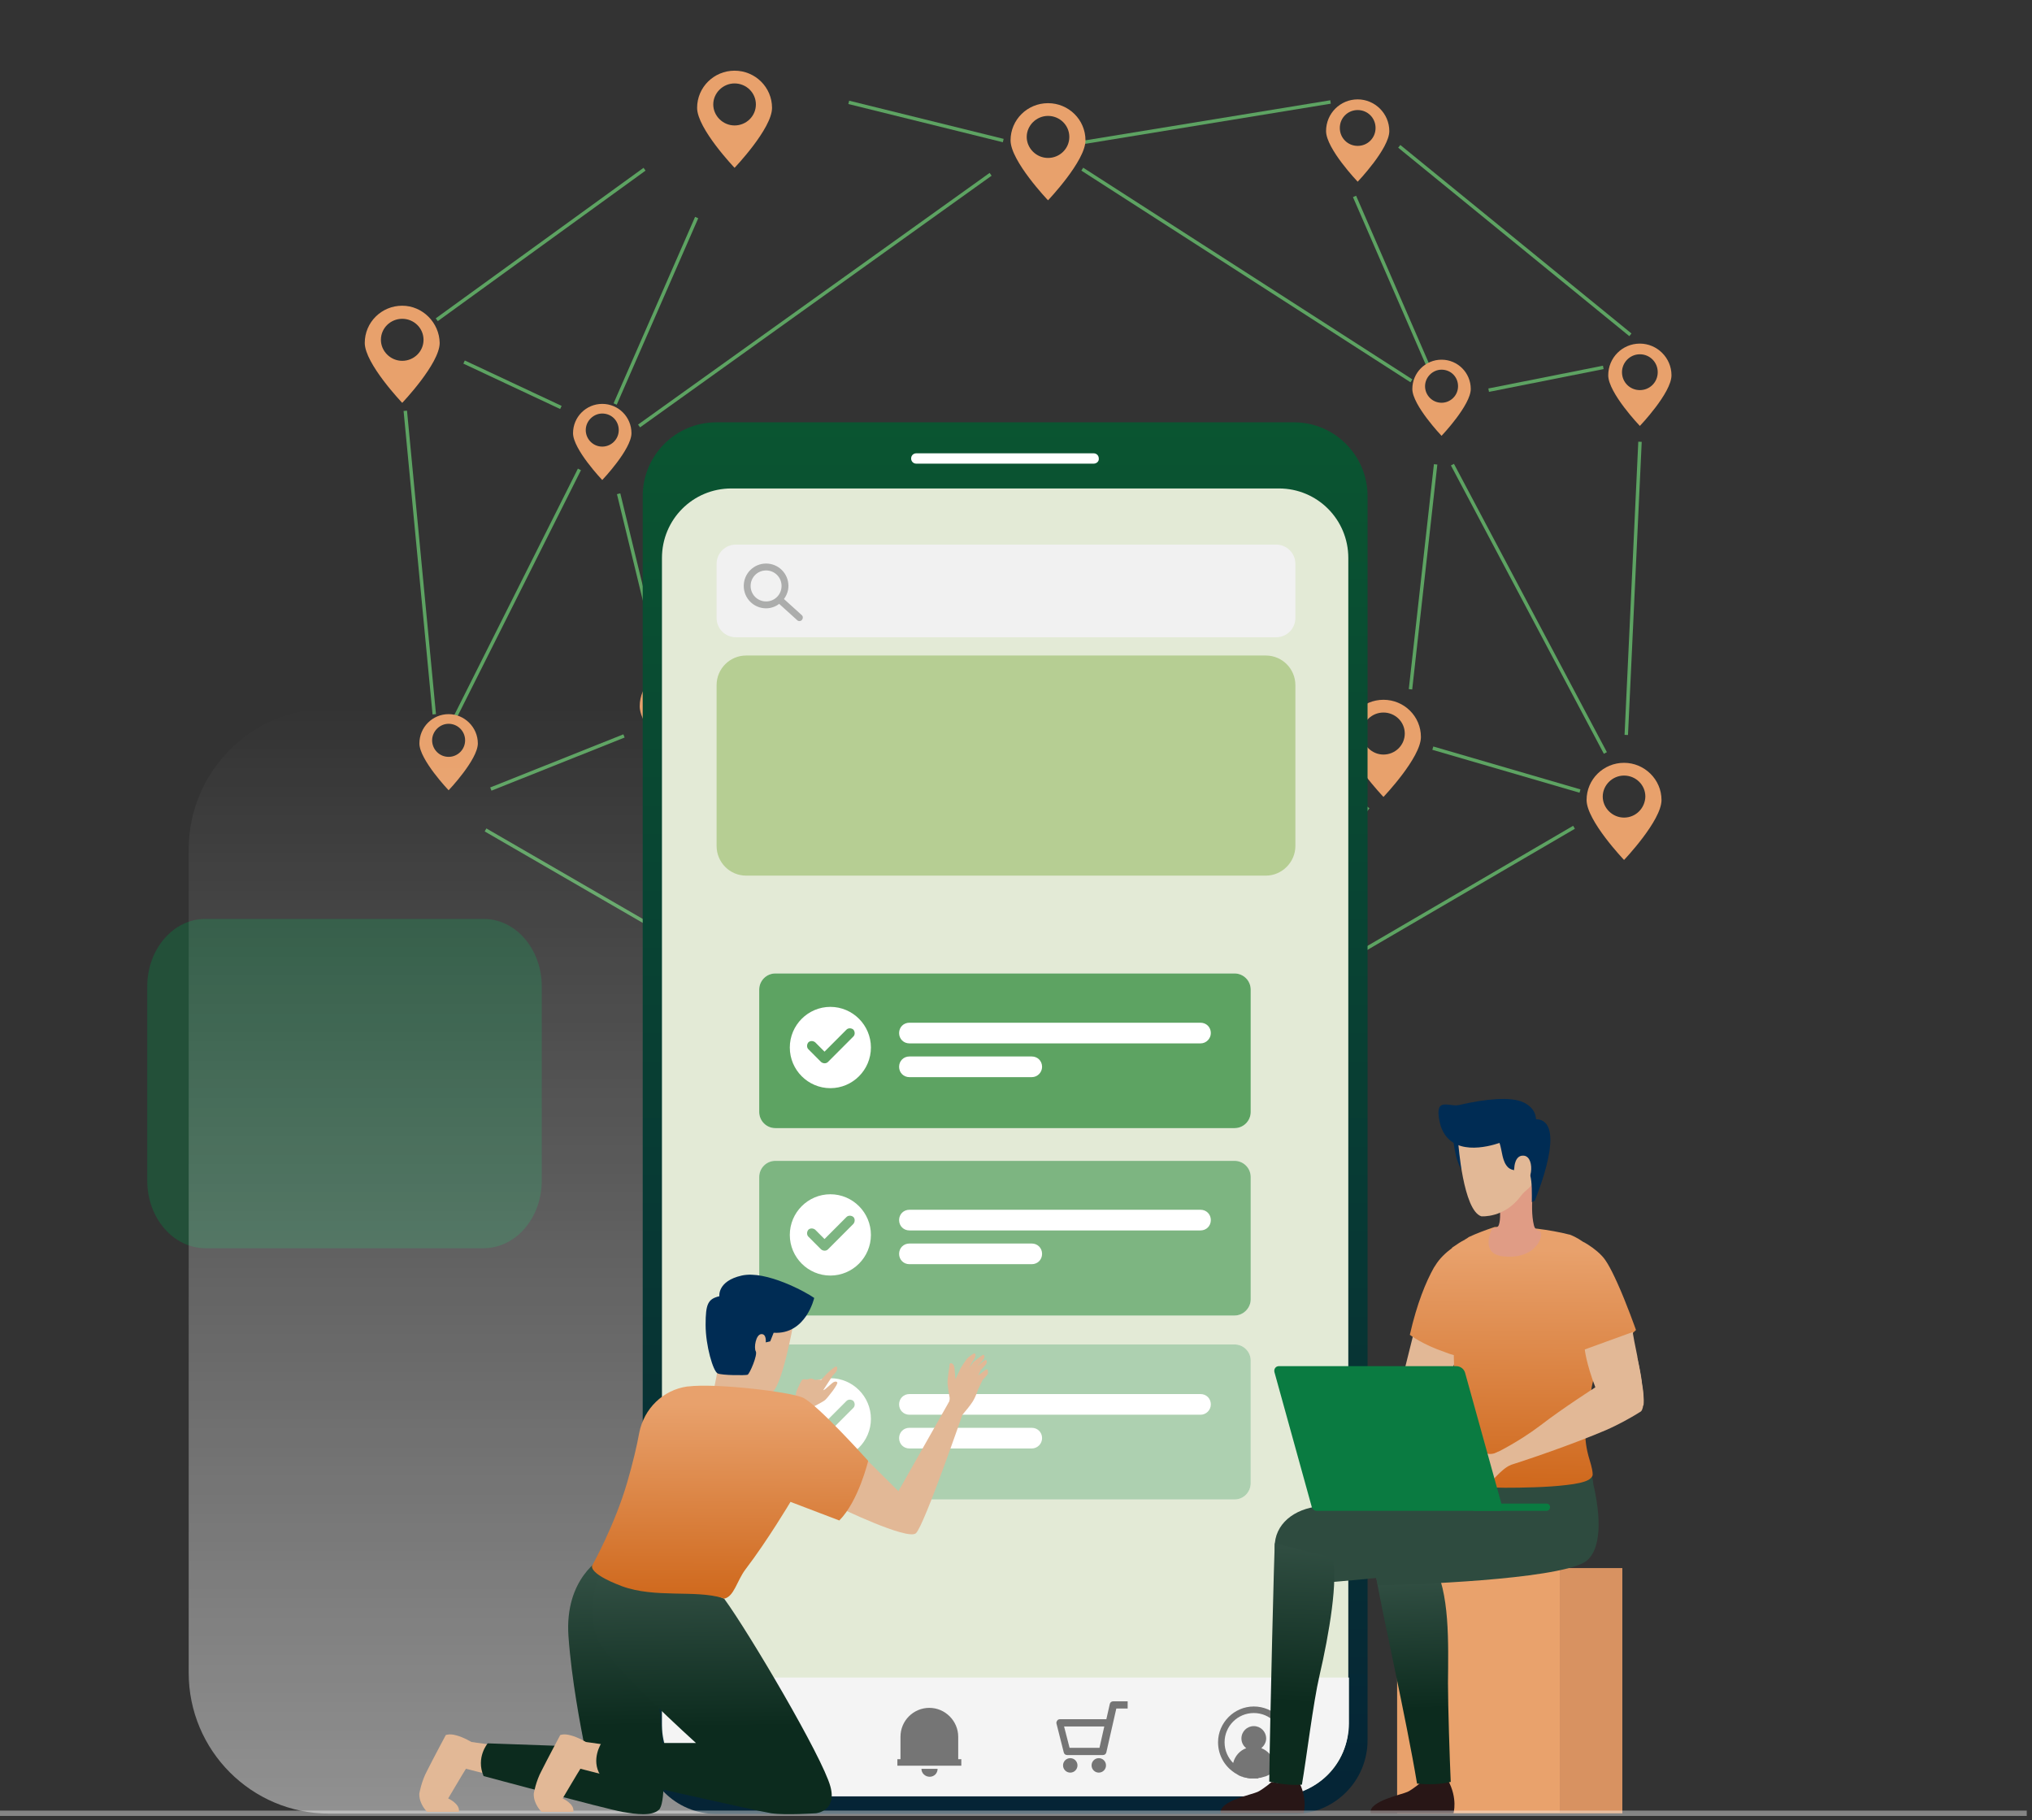 <svg width="345" height="309" viewBox="0 0 345 309" fill="none" xmlns="http://www.w3.org/2000/svg">
<rect x="0" y="0" width="345" height="309" fill="#333333" stroke="none"/>
<path d="M237.755 24.617L237.387 25.071L276.631 57.069L276.999 56.616L237.755 24.617Z" fill="#5DA362"/>
<path d="M278.154 74.986L275.823 124.757L276.407 124.784L278.737 75.014L278.154 74.986Z" fill="#5DA362"/>
<path d="M246.857 78.745L246.342 79.019L272.309 127.972L272.824 127.697L246.857 78.745Z" fill="#5DA362"/>
<path d="M272.155 62.087L252.694 65.952L252.807 66.526L272.269 62.66L272.155 62.087Z" fill="#5DA362"/>
<path d="M230.245 33.229L229.71 33.463L242.452 62.793L242.987 62.56L230.245 33.229Z" fill="#5DA362"/>
<path d="M225.857 17.023L184.162 23.844L184.256 24.421L225.951 17.601L225.857 17.023Z" fill="#5DA362"/>
<path d="M183.909 28.471L183.594 28.963L239.481 64.9L239.796 64.408L183.909 28.471Z" fill="#5DA362"/>
<path d="M243.455 78.803L239.188 116.987L239.769 117.052L244.036 78.868L243.455 78.803Z" fill="#5DA362"/>
<path d="M267.095 140.194L213.798 171.311L214.092 171.816L267.389 140.699L267.095 140.194Z" fill="#5DA362"/>
<path d="M243.35 126.731L243.187 127.293L268.177 134.58L268.34 134.019L243.35 126.731Z" fill="#5DA362"/>
<path d="M232.046 136.872L213.107 162.333L213.575 162.683L232.513 137.222L232.046 136.872Z" fill="#5DA362"/>
<path d="M119.243 133.079L118.783 133.438L139.65 160.219L140.11 159.859L119.243 133.079Z" fill="#5DA362"/>
<path d="M105.837 124.668L83.228 133.688L83.444 134.232L106.052 125.211L105.837 124.668Z" fill="#5DA362"/>
<path d="M105.317 83.754L104.75 83.893L111.662 112.3L112.229 112.161L105.317 83.754Z" fill="#5DA362"/>
<path d="M98.117 79.561L76.492 122.664L77.013 122.927L98.638 79.823L98.117 79.561Z" fill="#5DA362"/>
<path d="M69.103 69.715L68.521 69.77L73.44 121.293L74.022 121.237L69.103 69.715Z" fill="#5DA362"/>
<path d="M82.582 140.645L82.291 141.151L134.24 171.21L134.531 170.704L82.582 140.645Z" fill="#5DA362"/>
<path d="M118.016 36.818L104.176 68.473L104.711 68.708L118.55 37.053L118.016 36.818Z" fill="#5DA362"/>
<path d="M144.174 17.094L144.034 17.661L170.265 24.146L170.405 23.578L144.174 17.094Z" fill="#5DA362"/>
<path d="M109.262 28.491L73.984 54.047L74.326 54.521L109.604 28.965L109.262 28.491Z" fill="#5DA362"/>
<path d="M78.917 61.199L78.67 61.729L95.106 69.439L95.354 68.909L78.917 61.199Z" fill="#5DA362"/>
<path d="M168.018 29.356L108.332 72.079L108.672 72.555L168.357 29.831L168.018 29.356Z" fill="#5DA362"/>
<path d="M197.543 170.557H148.585V171.142H197.543V170.557Z" fill="#5DA362"/>
<path d="M234.889 118.802C231.388 118.802 228.529 121.61 228.529 125.118C228.529 128.627 234.889 135.294 234.889 135.294C234.889 135.294 241.25 128.627 241.25 125.118C241.25 121.61 238.391 118.802 234.889 118.802ZM234.889 128.101C232.905 128.101 231.272 126.463 231.272 124.534C231.272 122.545 232.905 120.966 234.889 120.966C236.873 120.966 238.507 122.545 238.507 124.534C238.507 126.522 236.873 128.101 234.889 128.101Z" fill="#E8A16C"/>
<path d="M114.973 113.597C111.472 113.597 108.613 116.404 108.613 119.913C108.613 123.422 114.973 130.089 114.973 130.089C114.973 130.089 121.334 123.422 121.334 119.913C121.334 116.404 118.474 113.597 114.973 113.597ZM114.973 122.896C112.989 122.896 111.355 121.258 111.355 119.328C111.355 117.34 112.989 115.761 114.973 115.761C116.957 115.761 118.591 117.34 118.591 119.328C118.591 121.317 117.015 122.896 114.973 122.896Z" fill="#E8A16C"/>
<path d="M68.29 51.901C64.789 51.901 61.93 54.708 61.93 58.217C61.93 61.725 68.29 68.392 68.29 68.392C68.29 68.392 74.651 61.725 74.651 58.217C74.592 54.766 71.733 51.901 68.29 51.901ZM68.29 61.258C66.306 61.258 64.672 59.62 64.672 57.69C64.672 55.702 66.306 54.123 68.29 54.123C70.274 54.123 71.908 55.702 71.908 57.69C71.908 59.679 70.274 61.258 68.29 61.258Z" fill="#E8A16C"/>
<path d="M177.937 17.515C174.435 17.515 171.576 20.322 171.576 23.831C171.576 27.339 177.937 34.006 177.937 34.006C177.937 34.006 184.297 27.339 184.297 23.831C184.297 20.322 181.438 17.515 177.937 17.515ZM177.937 26.813C175.953 26.813 174.319 25.175 174.319 23.246C174.319 21.316 175.953 19.678 177.937 19.678C179.921 19.678 181.554 21.257 181.554 23.246C181.554 25.234 179.921 26.813 177.937 26.813Z" fill="#E8A16C"/>
<path d="M275.737 129.504C272.236 129.504 269.376 132.311 269.376 135.82C269.376 139.329 275.737 145.995 275.737 145.995C275.737 145.995 282.097 139.329 282.097 135.82C282.097 132.311 279.18 129.504 275.737 129.504ZM275.737 138.802C273.753 138.802 272.119 137.165 272.119 135.235C272.119 133.305 273.753 131.668 275.737 131.668C277.721 131.668 279.355 133.247 279.355 135.235C279.296 137.223 277.721 138.802 275.737 138.802Z" fill="#E8A16C"/>
<path d="M278.421 58.334C275.445 58.334 273.052 60.731 273.052 63.714C273.052 66.696 278.421 72.311 278.421 72.311C278.421 72.311 283.79 66.696 283.79 63.714C283.79 60.731 281.339 58.334 278.421 58.334ZM278.421 66.228C276.729 66.228 275.387 64.883 275.387 63.188C275.387 61.55 276.729 60.147 278.421 60.147C280.113 60.147 281.455 61.492 281.455 63.188C281.455 64.883 280.113 66.228 278.421 66.228Z" fill="#E8A16C"/>
<path d="M230.513 16.872C227.537 16.872 225.144 19.269 225.144 22.252C225.144 25.234 230.513 30.848 230.513 30.848C230.513 30.848 235.881 25.234 235.881 22.252C235.881 19.269 233.43 16.872 230.513 16.872ZM230.513 24.766C228.821 24.766 227.478 23.421 227.478 21.725C227.478 20.029 228.821 18.684 230.513 18.684C232.205 18.684 233.547 20.029 233.547 21.725C233.547 23.421 232.205 24.766 230.513 24.766Z" fill="#E8A16C"/>
<path d="M102.252 68.568C99.51 68.568 97.292 70.79 97.292 73.539C97.292 76.287 102.252 81.492 102.252 81.492C102.252 81.492 107.212 76.287 107.212 73.539C107.212 70.79 104.995 68.568 102.252 68.568ZM102.252 75.82C100.677 75.82 99.451 74.533 99.451 73.013C99.451 71.492 100.735 70.206 102.252 70.206C103.828 70.206 105.053 71.434 105.053 73.013C105.053 74.592 103.769 75.82 102.252 75.82Z" fill="#E8A16C"/>
<path d="M205.771 160.13C203.028 160.13 200.811 162.352 200.811 165.101C200.811 167.849 205.771 173.054 205.771 173.054C205.771 173.054 210.731 167.849 210.731 165.101C210.731 162.352 208.455 160.13 205.771 160.13ZM205.771 167.44C204.196 167.44 202.97 166.154 202.97 164.633C202.97 163.113 204.254 161.826 205.771 161.826C207.347 161.826 208.572 163.054 208.572 164.633C208.572 166.154 207.288 167.44 205.771 167.44Z" fill="#E8A16C"/>
<path d="M140.648 160.13C137.906 160.13 135.688 162.352 135.688 165.101C135.688 167.849 140.648 173.054 140.648 173.054C140.648 173.054 145.608 167.849 145.608 165.101C145.608 162.352 143.391 160.13 140.648 160.13ZM140.648 167.44C139.073 167.44 137.847 166.154 137.847 164.633C137.847 163.113 139.131 161.826 140.648 161.826C142.224 161.826 143.449 163.054 143.449 164.633C143.449 166.154 142.224 167.44 140.648 167.44Z" fill="#E8A16C"/>
<path d="M76.168 121.241C73.425 121.241 71.208 123.463 71.208 126.212C71.208 128.96 76.168 134.165 76.168 134.165C76.168 134.165 81.128 128.96 81.128 126.212C81.128 123.463 78.852 121.241 76.168 121.241ZM76.168 128.492C74.592 128.492 73.367 127.206 73.367 125.685C73.367 124.165 74.651 122.878 76.168 122.878C77.685 122.878 78.969 124.106 78.969 125.685C78.969 127.264 77.685 128.492 76.168 128.492Z" fill="#E8A16C"/>
<path d="M244.751 61.065C242.009 61.065 239.791 63.287 239.791 66.035C239.791 68.784 244.751 73.989 244.751 73.989C244.751 73.989 249.711 68.784 249.711 66.035C249.711 63.287 247.494 61.065 244.751 61.065ZM244.751 68.375C243.176 68.375 241.95 67.088 241.95 65.568C241.95 64.047 243.234 62.761 244.751 62.761C246.327 62.761 247.552 63.989 247.552 65.568C247.552 67.147 246.268 68.375 244.751 68.375Z" fill="#E8A16C"/>
<path d="M124.718 12C121.217 12 118.358 14.807 118.358 18.316C118.358 21.825 124.718 28.491 124.718 28.491C124.718 28.491 131.079 21.825 131.079 18.316C131.079 14.807 128.219 12 124.718 12ZM124.718 21.298C122.734 21.298 121.1 19.661 121.1 17.731C121.1 15.801 122.734 14.164 124.718 14.164C126.702 14.164 128.336 15.743 128.336 17.731C128.336 19.719 126.702 21.298 124.718 21.298Z" fill="#E8A16C"/>
<path opacity="0.4" d="M82.092 211.911H34.892C29.419 211.911 25 206.785 25 200.437V167.473C25 161.125 29.419 156 34.892 156H82.092C87.565 156 91.984 161.125 91.984 167.473V200.437C91.984 206.785 87.565 211.911 82.092 211.911Z" fill="#0A7B41"/>
<path opacity="0.46" d="M181.771 307.897H55.903C42.715 307.897 32.036 297.196 32.036 283.979V144.212C32.036 130.995 42.715 120.293 55.903 120.293H181.771C194.959 120.293 205.637 130.995 205.637 144.212V283.979C205.579 297.196 194.9 307.897 181.771 307.897Z" fill="url(#paint0_linear_1_3)"/>
<path d="M219.701 307.956H121.609C114.723 307.956 109.121 302.342 109.121 295.441V84.211C109.121 77.311 114.723 71.697 121.609 71.697H219.701C226.586 71.697 232.188 77.311 232.188 84.211V295.441C232.188 302.342 226.586 307.956 219.701 307.956Z" fill="url(#paint1_linear_1_3)"/>
<path d="M217.133 304.74H124.176C117.641 304.74 112.389 299.476 112.389 292.927V94.738C112.389 88.188 117.641 82.925 124.176 82.925H217.133C223.669 82.925 228.921 88.188 228.921 94.738V292.927C228.921 299.418 223.669 304.74 217.133 304.74Z" fill="#E3EAD6"/>
<path d="M185.68 78.714H155.57C155.045 78.714 154.695 78.305 154.695 77.837C154.695 77.311 155.103 76.96 155.57 76.96H185.68C186.206 76.96 186.556 77.369 186.556 77.837C186.614 78.305 186.206 78.714 185.68 78.714Z" fill="white"/>
<path d="M214.916 148.656H126.685C123.884 148.656 121.667 146.375 121.667 143.627V116.317C121.667 113.51 123.943 111.287 126.685 111.287H214.916C217.717 111.287 219.934 113.568 219.934 116.317V143.627C219.934 146.375 217.658 148.656 214.916 148.656Z" fill="#B6CE93"/>
<path d="M216.666 108.188H124.935C123.126 108.188 121.667 106.726 121.667 104.913V95.732C121.667 93.919 123.126 92.457 124.935 92.457H216.666C218.475 92.457 219.934 93.919 219.934 95.732V104.913C219.934 106.726 218.475 108.188 216.666 108.188Z" fill="#F1F1F1"/>
<path d="M136.08 104.387L133.104 101.697C133.571 101.053 133.863 100.293 133.863 99.475C133.863 97.369 132.171 95.673 130.07 95.673C127.969 95.673 126.277 97.369 126.277 99.475C126.277 101.58 127.969 103.276 130.07 103.276C130.887 103.276 131.704 102.983 132.287 102.515L135.322 105.264C135.438 105.381 135.555 105.439 135.73 105.439C135.905 105.439 136.022 105.381 136.139 105.264C136.372 104.972 136.372 104.621 136.08 104.387ZM130.07 102.106C128.611 102.106 127.444 100.937 127.444 99.475C127.444 98.013 128.611 96.843 130.07 96.843C131.529 96.843 132.696 98.013 132.696 99.475C132.696 100.937 131.529 102.106 130.07 102.106Z" fill="#ACADAC"/>
<path d="M216.608 304.973H124.818C117.991 304.973 112.447 299.418 112.447 292.576V284.798H229.037V292.576C228.979 299.418 223.435 304.973 216.608 304.973Z" fill="#F4F4F4"/>
<path d="M134.913 300.061C134.913 300.412 134.68 300.646 134.33 300.646H126.16C125.81 300.646 125.577 300.412 125.577 300.061V294.798H123.826L129.837 289.301C130.07 289.126 130.42 289.126 130.595 289.301L136.606 294.798H134.855V300.061H134.913ZM127.677 295.968C127.677 297.43 128.845 298.599 130.303 298.599C131.762 298.599 132.929 297.43 132.929 295.968H131.762C131.762 296.786 131.12 297.43 130.303 297.43C129.486 297.43 128.845 296.786 128.845 295.968H127.677Z" fill="#139148"/>
<path d="M163.273 299.768H152.361V298.657H152.886V294.856C152.886 292.108 155.103 289.944 157.788 289.944C160.472 289.944 162.689 292.166 162.689 294.856V298.657H163.215V299.768H163.273ZM156.446 300.295H159.188C159.188 301.055 158.605 301.64 157.846 301.64C157.087 301.64 156.446 301.055 156.446 300.295Z" fill="#757575"/>
<path d="M189.007 288.833C188.715 288.833 188.482 289.008 188.423 289.301L187.84 291.874H179.962C179.787 291.874 179.612 291.932 179.495 292.108C179.378 292.283 179.32 292.459 179.378 292.634L180.604 297.488C180.662 297.78 180.896 297.956 181.187 297.956H187.256C187.548 297.956 187.781 297.78 187.84 297.488L189.532 290.061H191.458V288.833H189.007ZM186.673 296.728H181.596L180.662 293.102H187.49L186.673 296.728Z" fill="#757575"/>
<path d="M181.713 300.938C182.389 300.938 182.938 300.388 182.938 299.71C182.938 299.032 182.389 298.482 181.713 298.482C181.036 298.482 180.487 299.032 180.487 299.71C180.487 300.388 181.036 300.938 181.713 300.938Z" fill="#757575"/>
<path d="M186.556 300.938C187.233 300.938 187.781 300.388 187.781 299.71C187.781 299.032 187.233 298.482 186.556 298.482C185.879 298.482 185.331 299.032 185.331 299.71C185.331 300.388 185.879 300.938 186.556 300.938Z" fill="#757575"/>
<path d="M213.982 301.815C214.041 301.815 214.099 301.815 214.216 301.757C214.391 301.698 214.507 301.698 214.624 301.64C214.682 301.64 214.799 301.581 214.857 301.581C214.974 301.523 215.033 301.523 215.149 301.464C215.208 301.406 215.324 301.406 215.383 301.347C215.441 301.289 215.558 301.289 215.616 301.231C215.674 301.172 215.791 301.172 215.849 301.114C215.908 301.055 215.966 301.055 216.025 300.997C217.775 299.944 218.942 298.014 218.942 295.792C218.942 292.4 216.2 289.71 212.873 289.71C209.547 289.71 206.805 292.459 206.805 295.792C206.805 297.897 207.855 299.769 209.489 300.88C209.606 300.997 209.781 301.055 209.956 301.172C210.014 301.231 210.072 301.231 210.131 301.289C210.248 301.348 210.364 301.406 210.423 301.464C210.481 301.464 210.539 301.523 210.598 301.523C210.714 301.581 210.831 301.64 210.948 301.64C211.006 301.64 211.006 301.698 211.065 301.698C211.24 301.757 211.415 301.815 211.59 301.815C211.648 301.815 211.706 301.815 211.765 301.874C211.881 301.874 211.998 301.932 212.173 301.932C212.232 301.932 212.29 301.932 212.348 301.932C212.523 301.932 212.698 301.932 212.873 301.932C213.049 301.932 213.224 301.932 213.399 301.932C213.457 301.932 213.515 301.932 213.574 301.932C213.749 301.815 213.865 301.815 213.982 301.815ZM207.913 295.792C207.913 293.043 210.131 290.821 212.873 290.821C215.616 290.821 217.833 293.043 217.833 295.792C217.833 297.195 217.25 298.423 216.375 299.301C216.083 298.131 215.208 297.195 214.157 296.786C214.624 296.377 214.974 295.792 214.974 295.149C214.974 293.979 214.041 293.043 212.873 293.043C211.706 293.043 210.773 293.979 210.773 295.149C210.773 295.85 211.123 296.435 211.59 296.786C210.481 297.195 209.664 298.131 209.372 299.301C208.497 298.423 207.913 297.195 207.913 295.792Z" fill="#757575"/>
<path d="M209.605 254.564H131.645C130.128 254.564 128.903 253.336 128.903 251.815V230.996C128.903 229.476 130.128 228.248 131.645 228.248H209.605C211.123 228.248 212.348 229.476 212.348 230.996V251.757C212.348 253.336 211.123 254.564 209.605 254.564Z" fill="white"/>
<path opacity="0.5" d="M209.605 254.564H131.645C130.128 254.564 128.903 253.336 128.903 251.815V230.996C128.903 229.476 130.128 228.248 131.645 228.248H209.605C211.123 228.248 212.348 229.476 212.348 230.996V251.757C212.348 253.336 211.123 254.564 209.605 254.564Z" fill="#5DA362"/>
<path d="M203.828 240.178H154.403C153.411 240.178 152.652 239.418 152.652 238.423C152.652 237.429 153.411 236.669 154.403 236.669H203.828C204.82 236.669 205.579 237.429 205.579 238.423C205.579 239.359 204.82 240.178 203.828 240.178Z" fill="white"/>
<path d="M175.177 245.908H154.403C153.411 245.908 152.652 245.148 152.652 244.154C152.652 243.16 153.411 242.4 154.403 242.4H175.177C176.169 242.4 176.928 243.16 176.928 244.154C176.928 245.09 176.169 245.908 175.177 245.908Z" fill="white"/>
<path d="M140.982 233.978C137.189 233.978 134.096 237.078 134.096 240.879C134.096 244.68 137.189 247.78 140.982 247.78C144.775 247.78 147.867 244.68 147.867 240.879C147.867 237.078 144.775 233.978 140.982 233.978ZM144.891 239.008L140.573 243.335C140.282 243.627 139.756 243.627 139.406 243.335L137.247 241.171C136.955 240.879 136.955 240.353 137.247 240.002C137.539 239.709 138.064 239.709 138.414 240.002L139.99 241.581L143.724 237.838C144.016 237.546 144.541 237.546 144.891 237.838C145.183 238.189 145.183 238.715 144.891 239.008Z" fill="white"/>
<path d="M209.605 223.335H131.645C130.128 223.335 128.903 222.107 128.903 220.587V199.826C128.903 198.306 130.128 197.078 131.645 197.078H209.605C211.123 197.078 212.348 198.306 212.348 199.826V220.587C212.348 222.049 211.123 223.335 209.605 223.335Z" fill="white"/>
<path opacity="0.8" d="M209.605 223.335H131.645C130.128 223.335 128.903 222.107 128.903 220.587V199.826C128.903 198.306 130.128 197.078 131.645 197.078H209.605C211.123 197.078 212.348 198.306 212.348 199.826V220.587C212.348 222.049 211.123 223.335 209.605 223.335Z" fill="#5DA362"/>
<path d="M203.828 208.891H154.403C153.411 208.891 152.652 208.131 152.652 207.136C152.652 206.142 153.411 205.382 154.403 205.382H203.828C204.82 205.382 205.579 206.142 205.579 207.136C205.579 208.131 204.82 208.891 203.828 208.891Z" fill="white"/>
<path d="M175.177 214.622H154.403C153.411 214.622 152.652 213.862 152.652 212.867C152.652 211.873 153.411 211.113 154.403 211.113H175.177C176.169 211.113 176.928 211.873 176.928 212.867C176.928 213.862 176.169 214.622 175.177 214.622Z" fill="white"/>
<path d="M140.982 202.75C137.189 202.75 134.096 205.85 134.096 209.651C134.096 213.452 137.189 216.552 140.982 216.552C144.775 216.552 147.867 213.452 147.867 209.651C147.867 205.85 144.775 202.75 140.982 202.75ZM144.891 207.78L140.573 212.107C140.282 212.4 139.756 212.4 139.406 212.107L137.247 209.944C136.955 209.651 136.955 209.125 137.247 208.774C137.539 208.482 138.064 208.482 138.414 208.774L139.99 210.353L143.724 206.61C144.016 206.318 144.541 206.318 144.891 206.61C145.183 206.903 145.183 207.429 144.891 207.78Z" fill="white"/>
<path d="M209.605 191.522H131.645C130.128 191.522 128.903 190.294 128.903 188.774V168.013C128.903 166.493 130.128 165.265 131.645 165.265H209.605C211.123 165.265 212.348 166.493 212.348 168.013V188.774C212.348 190.294 211.123 191.522 209.605 191.522Z" fill="white"/>
<path d="M209.605 191.522H131.645C130.128 191.522 128.903 190.294 128.903 188.774V168.013C128.903 166.493 130.128 165.265 131.645 165.265H209.605C211.123 165.265 212.348 166.493 212.348 168.013V188.774C212.348 190.294 211.123 191.522 209.605 191.522Z" fill="#5DA362"/>
<path d="M203.828 177.136H154.403C153.411 177.136 152.652 176.376 152.652 175.382C152.652 174.387 153.411 173.627 154.403 173.627H203.828C204.82 173.627 205.579 174.387 205.579 175.382C205.579 176.317 204.82 177.136 203.828 177.136Z" fill="white"/>
<path d="M175.177 182.867H154.403C153.411 182.867 152.652 182.107 152.652 181.113C152.652 180.118 153.411 179.358 154.403 179.358H175.177C176.169 179.358 176.928 180.118 176.928 181.113C176.928 182.048 176.169 182.867 175.177 182.867Z" fill="white"/>
<path d="M140.982 170.937C137.189 170.937 134.096 174.037 134.096 177.838C134.096 181.639 137.189 184.739 140.982 184.739C144.775 184.739 147.867 181.639 147.867 177.838C147.867 174.037 144.775 170.937 140.982 170.937ZM144.891 175.967L140.573 180.294C140.282 180.586 139.756 180.586 139.406 180.294L137.247 178.13C136.955 177.838 136.955 177.312 137.247 176.961C137.539 176.668 138.064 176.668 138.414 176.961L139.99 178.54L143.724 174.797C144.016 174.505 144.541 174.505 144.891 174.797C145.183 175.148 145.183 175.674 144.891 175.967Z" fill="white"/>
<path d="M264.866 266.201H237.207V307.839H264.866V266.201Z" fill="#E9A26C"/>
<path d="M264.826 307.851H275.446V266.213H264.826V307.851Z" fill="#D89261"/>
<path d="M232.713 307.839H246.776C246.776 307.839 247.535 305.324 245.843 302.225C245.843 302.225 244.734 303.161 241.35 302.517C241.35 302.517 239.949 303.745 238.957 304.213C237.965 304.681 232.305 305.792 232.713 307.839Z" fill="#281616"/>
<path d="M233.706 268.131C234.639 273.57 238.782 291.932 240.591 302.81C243.859 303.102 245.493 302.693 246.31 302.517C246.135 298.716 245.843 289.652 245.843 285.734C245.901 279.008 246.193 270.178 243.276 265.324L233.355 266.084C233.414 266.611 233.472 267.02 233.531 267.312C233.589 267.605 233.647 267.897 233.706 268.131Z" fill="url(#paint2_linear_1_3)"/>
<path d="M207.271 307.839H221.335C221.335 307.839 222.093 305.324 220.401 302.225C220.401 302.225 219.292 303.161 215.908 302.517C215.908 302.517 214.507 303.745 213.515 304.213C212.523 304.681 206.863 305.792 207.271 307.839Z" fill="#281616"/>
<path d="M254.304 251.991C254.129 250.061 253.896 248.657 253.896 248.657L242.983 251.347L233.705 253.453C230.262 254.213 226.119 255.149 222.501 255.967C218.417 256.903 215.674 260.002 216.608 264.154L217.658 269.125C223.377 269.067 250.336 266.435 252.67 265.266C255.179 263.979 255.996 259.301 254.304 251.991Z" fill="#2E4B3F"/>
<path d="M215.499 302.459C218.183 303.102 220.109 303.044 221.043 302.985C221.801 298.599 222.968 289.009 224.019 284.506C225.653 277.488 227.287 267.897 226.178 264.447L216.433 261.991C216.374 262.342 215.616 291.757 215.499 302.459Z" fill="url(#paint3_linear_1_3)"/>
<path d="M270.527 251.99C270.352 250.06 269.418 248.014 269.418 248.014L259.264 251.347L249.986 253.452C246.543 254.213 242.4 255.148 238.782 255.967C234.698 256.903 231.955 260.002 232.889 264.154L233.939 269.125C239.658 269.066 263.641 268.189 268.951 265.265C271.402 263.862 272.219 259.3 270.527 251.99Z" fill="#2E4B3F"/>
<path d="M240.066 236.376C240.066 236.376 244.909 234.213 246.251 236.376C246.952 237.605 246.485 239.827 244.851 240.762C243.217 241.698 233.881 245.675 225.069 247.839C225.069 247.839 224.719 246.61 224.077 245.324C224.077 245.324 228.045 243.686 231.955 240.938C235.865 238.131 240.066 236.376 240.066 236.376Z" fill="#E5918F"/>
<path d="M241.292 221.23L237.148 237.838C237.148 237.838 237.557 242.049 241.817 240.002C246.018 237.955 248.819 224.739 248.819 224.739L241.292 221.23Z" fill="#E2B896"/>
<path fill-rule="evenodd" clip-rule="evenodd" d="M266.553 209.613C266.825 209.719 267.688 210.055 268.765 210.814C269.749 211.301 271.082 212.258 271.927 213.16C272.51 213.745 273.269 214.856 274.611 217.839C276.128 221.172 277.762 225.792 277.762 225.792C277.762 225.792 276.187 227.488 273.969 228.307C273.215 228.559 272.399 228.766 271.579 228.907C271.54 229.354 271.5 229.798 271.46 230.236C271.433 230.619 271.15 231.743 270.857 232.91C270.524 234.238 270.176 235.621 270.176 236.026C270.107 237.108 269.902 238.106 269.694 239.121C269.205 241.507 268.697 243.982 269.885 247.839C270.293 249.184 270.41 249.827 270.41 250.353C270.41 250.704 269.943 251.113 269.71 251.23C269.009 251.64 267.609 251.932 265.975 252.108C262.707 252.517 258.214 252.575 255.53 252.575C251.912 252.575 246.543 251.991 245.843 251.113C245.369 250.509 245.563 249.682 245.814 248.609C245.903 248.228 246 247.815 246.076 247.371C247.187 241.131 247.059 237.371 246.916 233.147C246.886 232.265 246.855 231.362 246.835 230.412V230.061C246.368 229.944 245.901 229.768 245.434 229.593C241.466 228.248 239.366 226.611 239.366 226.611C240.591 221.23 242.108 217.605 243.45 215.207C243.48 215.178 243.494 215.148 243.509 215.119C243.523 215.09 243.538 215.061 243.567 215.031C243.596 215.002 243.611 214.973 243.626 214.944C243.64 214.915 243.655 214.885 243.684 214.856C244.382 213.69 245.428 212.698 246.533 211.881C246.536 211.859 246.54 211.837 246.543 211.815C246.602 211.786 246.66 211.742 246.718 211.698C246.777 211.654 246.835 211.61 246.893 211.581C247.477 211.172 248.002 210.821 248.586 210.528C248.644 210.528 248.702 210.47 248.761 210.411C248.83 210.365 248.899 210.328 248.964 210.293C249.065 210.239 249.157 210.19 249.228 210.119C249.257 210.09 249.286 210.075 249.315 210.06C249.344 210.046 249.373 210.031 249.403 210.002C250.628 209.417 252.379 208.774 253.429 208.423C253.487 208.394 253.546 208.379 253.604 208.365C253.662 208.35 253.721 208.335 253.779 208.306C254.713 208.248 255.763 208.248 256.93 208.248C257.922 208.306 259.381 208.423 261.015 208.598C262.882 208.832 264.866 209.183 266.442 209.593H266.5C266.514 209.598 266.532 209.605 266.553 209.613Z" fill="url(#paint4_linear_1_3)"/>
<path d="M246.718 193.277C246.718 193.277 247.185 198.774 248.994 199.183C250.803 199.534 250.395 197.195 250.395 197.195L250.161 194.563L246.718 193.277Z" fill="#002C54"/>
<path d="M255.121 213.277C251.561 212.867 252.904 209.358 253.37 208.598C253.487 208.54 254.129 208.364 254.187 208.364C254.304 208.247 254.421 208.13 254.479 207.955C254.829 207.019 254.654 205.206 254.654 205.089V204.68C254.713 204.446 254.771 204.271 254.829 204.037L256.697 202.575L260.665 199.475C260.665 199.475 259.614 204.68 260.431 208.013C260.49 208.247 260.606 208.598 260.956 208.832C261.073 208.891 261.19 208.949 261.365 208.949C262.357 209.358 261.015 213.978 255.121 213.277Z" fill="#E09C85"/>
<path d="M247.594 194.095C247.594 194.095 248.411 205.499 251.503 206.493C251.503 206.493 255.413 206.844 258.214 203.043C259.031 201.932 260.023 201.698 260.373 200.411C260.898 198.247 261.657 194.329 260.723 191.932C259.381 188.481 247.769 185.791 247.594 194.095Z" fill="#E2B896"/>
<path d="M260.782 190.002C260.723 187.955 258.622 187.136 258.622 187.136C256.522 186.142 252.204 186.552 247.71 187.604C246.66 187.838 245.318 187.195 244.618 187.721C243.742 188.364 244.618 191.171 244.618 191.171C246.368 196.435 252.67 194.68 254.596 194.037C255.063 195.382 255.005 197.253 256.113 198.248C256.755 198.774 257.864 198.832 259.031 198.598C259.148 198.891 259.673 199.125 259.79 199.476C260.14 200.704 260.081 202.634 260.081 204.096L260.606 203.803C260.723 203.394 266.325 190.177 260.782 190.002Z" fill="#002C54"/>
<path d="M257.922 200.996C260.14 201.815 260.782 196.434 258.739 196.201C257.164 196.025 257.105 198.247 257.105 198.247C257.105 198.247 256.697 200.528 257.922 200.996Z" fill="#E2B896"/>
<path d="M279.046 238.54C278.054 239.651 274.436 240.47 272.686 238.95C272.16 238.482 271.519 237.137 270.877 235.558C269.301 231.464 269.068 229.097 269.068 229.097L277.238 226.129C277.238 226.129 277.062 225.792 277.996 230.295C277.996 230.295 277.996 230.353 277.996 230.412C278.288 231.874 278.579 233.277 278.754 234.505C278.754 234.564 278.754 234.564 278.754 234.622C278.988 236.026 279.163 237.488 279.046 238.54Z" fill="#E2B896"/>
<path d="M278.988 238.54C278.929 239.125 278.754 239.593 278.462 239.71C278.404 239.768 277.762 240.119 277.704 240.177C276.712 240.762 274.903 241.815 272.627 242.809C267.142 245.148 259.206 247.897 254.946 249.183C254.946 249.183 254.538 247.955 253.837 246.727C253.837 246.727 257.689 244.914 261.54 241.99C265.333 239.066 270.818 235.557 270.818 235.557L272.219 233.92C272.219 233.92 277.12 229.359 277.937 230.294C277.937 230.294 277.937 230.353 277.937 230.411C278.054 230.879 278.462 232.633 278.696 234.505C278.696 234.563 278.696 234.563 278.696 234.622C278.988 236.025 279.104 237.487 278.988 238.54Z" fill="#E2B896"/>
<path d="M254.421 246.435C254.421 246.435 253.487 247.02 252.495 246.786C251.97 246.669 251.737 246.435 251.328 246.376C250.92 246.318 249.869 246.201 249.344 245.909C248.819 245.675 248.585 245.616 248.644 246.142C248.644 246.669 249.694 247.137 249.986 247.254C250.278 247.429 250.628 247.897 250.686 247.955C250.745 248.014 248.936 248.95 248.469 248.774C248.469 248.774 248.352 249.183 248.41 249.417C248.469 249.651 248.877 249.768 248.877 249.885C248.877 250.002 248.819 250.236 248.877 250.47C248.936 250.645 249.286 250.645 249.402 250.996C249.519 251.289 249.402 251.289 249.461 251.64C249.577 251.991 249.986 252.049 250.044 252.166C250.103 252.283 250.103 252.517 250.278 252.634C250.453 252.751 252.028 252.224 252.612 251.991C253.195 251.757 254.771 249.476 256.463 248.716L254.421 246.435Z" fill="#E2B896"/>
<path d="M262.59 256.493H250.161V255.265H262.59C262.941 255.265 263.174 255.558 263.174 255.85C263.174 256.201 262.941 256.493 262.59 256.493Z" fill="#0A7B41"/>
<path d="M254.713 256.494H223.552C223.202 256.494 222.852 256.26 222.735 255.909L216.374 232.926C216.258 232.4 216.608 231.932 217.133 231.932H247.243C247.944 231.932 248.585 232.4 248.76 233.101L255.121 256.026C255.238 256.201 255.004 256.494 254.713 256.494Z" fill="#0A7B41"/>
<path d="M0 307.839H344.11" stroke="white" stroke-opacity="0.4" stroke-width="0.907" stroke-miterlimit="10"/>
<path d="M80.002 295.734L84.204 296.319L82.803 301.231L78.252 300.061C78.252 300.061 76.385 297.547 79.186 295.734C79.302 295.617 79.769 295.675 80.002 295.734Z" fill="#E2B896"/>
<path d="M111.222 283.16L105.036 264.447C105.036 264.447 103.169 263.804 102.235 264.447C102.235 264.447 95.816 267.897 96.517 277.78C97.042 285.207 98.617 293.277 99.259 296.552L82.804 295.968C82.804 295.968 80.761 298.365 82.103 301.523C82.103 301.523 102.76 307.079 105.678 307.605C108.071 308.014 110.638 308.365 111.864 307.254C114.023 305.324 111.222 283.16 111.222 283.16Z" fill="url(#paint5_linear_1_3)"/>
<path d="M99.434 295.734L103.636 296.319L102.235 301.231L97.684 300.061C97.684 300.061 95.816 297.547 98.617 295.734C98.792 295.617 99.259 295.675 99.434 295.734Z" fill="#E2B896"/>
<path d="M97.917 298.307C97.8 299.242 98.676 300.12 98.501 300.353C98.326 300.587 95.525 305.324 95.525 305.324C95.525 305.324 97.625 306.26 97.334 307.605H91.965C91.965 307.605 90.564 306.318 90.623 304.506C90.623 304.506 90.973 302.4 91.965 300.587C92.899 298.716 95.116 294.564 95.116 294.564C95.116 294.564 95.758 294.272 96.925 294.622C98.267 294.973 99.551 295.792 99.551 295.792C99.551 295.792 98.15 295.909 97.917 298.307Z" fill="#E2B896"/>
<path d="M140.982 303.278C139.64 298.307 127.152 277.137 122.951 271.406C114.256 267.605 105.036 264.447 105.036 264.447C101.185 265.382 99.317 273.102 101.477 278.248C102.994 281.757 112.389 290.646 118.166 295.909H102.118C102.118 295.909 100.251 298.716 101.943 301.406C101.943 301.406 128.611 307.488 130.945 307.839C133.279 308.19 138.531 307.839 138.531 307.839C138.531 307.839 142.149 307.488 140.982 303.278Z" fill="url(#paint6_linear_1_3)"/>
<path d="M78.485 298.307C78.369 299.242 79.244 300.12 79.069 300.353C78.894 300.587 76.093 305.324 76.093 305.324C76.093 305.324 78.194 306.26 77.902 307.605H72.533C72.533 307.605 71.133 306.318 71.191 304.506C71.191 304.506 71.541 302.4 72.533 300.587C73.467 298.716 75.684 294.564 75.684 294.564C75.684 294.564 76.326 294.272 77.493 294.622C78.835 294.973 80.119 295.792 80.119 295.792C80.119 295.792 78.719 295.909 78.485 298.307Z" fill="#E2B896"/>
<path d="M131.354 241.64L134.972 237.956C134.972 237.956 135.088 236.318 135.322 235.967C135.497 235.616 136.022 234.33 136.255 234.213C136.489 234.096 137.014 234.213 137.014 234.213C137.014 234.213 137.539 234.038 137.714 234.038C137.948 234.038 138.356 234.271 138.356 234.271C138.356 234.271 138.881 234.213 139.115 234.213C139.348 234.213 139.406 234.271 139.406 234.271C139.406 234.271 140.282 233.277 140.69 232.926C141.099 232.576 141.741 231.991 141.974 231.991C142.149 231.991 142.207 232.283 142.091 232.634C141.974 232.985 141.39 233.511 141.39 233.511L139.757 236.026C139.757 236.026 140.048 235.909 140.165 235.792C140.34 235.675 141.332 234.739 141.39 234.739C141.449 234.681 141.916 234.388 142.149 234.681C142.382 234.973 140.457 237.371 140.107 237.663C139.815 237.956 137.948 238.891 137.948 238.891C137.948 238.891 136.022 242.342 135.847 242.576C135.672 242.81 131.354 241.64 131.354 241.64Z" fill="#E2B896"/>
<path d="M134.738 224.505C134.738 224.505 132.696 236.201 130.829 236.494C130.829 236.494 123.243 236.786 121.55 227.605C120.092 219.651 125.927 217.897 128.669 218.54C131.47 219.125 135.322 219.534 134.738 224.505Z" fill="#E2B896"/>
<path d="M128.027 234.622C128.027 234.622 126.977 236.084 126.569 239.534C126.569 239.534 123.418 240.002 120.5 238.482C120.5 238.482 122.075 233.569 122.25 228.248" fill="#E2B896"/>
<path d="M161.114 238.014L152.536 253.16L146.351 247.02L141.274 254.622L142.733 255.324L142.207 255.792C142.207 255.792 154.112 261.581 155.512 260.295C156.913 259.008 163.565 239.71 163.565 239.71L161.114 238.014Z" fill="#E2B896"/>
<path d="M167.533 232.458C167.416 232.458 166.541 233.16 166.074 233.511L166.541 232.575C166.541 232.575 167.183 231.932 167.416 231.581C167.649 231.23 167.533 230.879 167.358 230.879C167.241 230.879 166.424 231.464 166.016 231.874L166.132 231.698C166.132 231.698 166.774 231.055 167.008 230.704C167.241 230.353 167.124 230.002 166.949 230.002C166.774 230.002 165.257 231.23 165.257 231.23L164.557 232.224L165.082 231.172C165.082 231.172 165.374 230.821 165.549 230.412C165.724 230.002 165.607 229.885 165.49 229.768C165.374 229.651 164.382 230.412 164.148 230.704C163.915 230.996 163.098 232.224 163.04 232.4L162.223 234.154C162.164 233.628 162.106 232.809 162.048 232.224C161.989 231.406 161.231 231.23 161.231 231.64C161.231 232.049 160.822 233.92 160.881 234.973C160.997 236.026 161.114 236.669 161.231 237.254C161.347 237.839 160.705 239.008 160.705 239.008C160.705 239.008 163.098 240.47 163.506 240.061C163.915 239.593 164.732 238.599 165.14 237.955C165.724 237.02 166.074 235.85 166.074 235.85L166.833 234.271C166.833 234.271 167.474 233.628 167.708 233.277C167.825 232.809 167.708 232.458 167.533 232.458Z" fill="#E2B896"/>
<path d="M147.401 248.014C147.401 248.014 145.767 254.856 142.499 258.131L134.213 254.973C134.213 254.973 130.361 261.464 126.569 266.435C125.11 268.365 124.643 271.055 122.951 271.406C122.834 271.347 122.717 271.347 122.659 271.289C118.049 269.885 111.222 271.347 105.62 269.3C99.434 266.961 100.601 265.675 100.601 265.675C100.601 265.675 104.394 258.891 106.495 251.639C107.429 248.423 108.129 245.499 108.537 243.218C109.354 239.125 112.564 235.967 116.707 235.382C116.765 235.382 116.824 235.382 116.824 235.382C121.55 234.797 133.863 236.259 136.255 237.253C138.706 238.306 147.401 248.014 147.401 248.014Z" fill="url(#paint7_linear_1_3)"/>
<path d="M125.927 216.552C121.784 217.487 122.134 220.061 122.134 220.061C120.208 220.528 119.8 221.347 119.8 224.914C119.8 228.482 121.083 232.809 121.842 233.16C122.542 233.511 126.627 233.511 126.919 233.394C127.269 233.277 128.669 230.002 128.319 229.417C127.969 228.833 128.319 226.552 129.253 226.493C130.186 226.435 130.011 227.897 130.011 227.897L130.77 227.721L131.354 226.259C136.839 226.61 138.239 220.353 138.239 220.353C136.955 219.417 130.07 215.616 125.927 216.552Z" fill="#002C54"/>
<defs>
<linearGradient id="paint0_linear_1_3" x1="177.31" y1="307.897" x2="177.31" y2="119.963" gradientUnits="userSpaceOnUse">
<stop stop-color="white"/>
<stop offset="1" stop-color="white" stop-opacity="0"/>
</linearGradient>
<linearGradient id="paint1_linear_1_3" x1="170.655" y1="71.697" x2="170.655" y2="307.956" gradientUnits="userSpaceOnUse">
<stop stop-color="#0A5531"/>
<stop offset="1" stop-color="#052436"/>
</linearGradient>
<linearGradient id="paint2_linear_1_3" x1="239.833" y1="265.324" x2="240.648" y2="290.116" gradientUnits="userSpaceOnUse">
<stop stop-color="#365347"/>
<stop offset="1" stop-color="#0C2B1E"/>
</linearGradient>
<linearGradient id="paint3_linear_1_3" x1="223.899" y1="258.433" x2="222.208" y2="289.079" gradientUnits="userSpaceOnUse">
<stop stop-color="#365347"/>
<stop offset="1" stop-color="#0C2B1E"/>
</linearGradient>
<linearGradient id="paint4_linear_1_3" x1="258.656" y1="212.18" x2="258.351" y2="252.574" gradientUnits="userSpaceOnUse">
<stop stop-color="#E8A16C"/>
<stop offset="1" stop-color="#CF681C"/>
</linearGradient>
<linearGradient id="paint5_linear_1_3" x1="97.164" y1="264.161" x2="97.627" y2="293.099" gradientUnits="userSpaceOnUse">
<stop stop-color="#365347"/>
<stop offset="1" stop-color="#0C2B1E"/>
</linearGradient>
<linearGradient id="paint6_linear_1_3" x1="120.889" y1="264.447" x2="121.238" y2="293.196" gradientUnits="userSpaceOnUse">
<stop stop-color="#365347"/>
<stop offset="1" stop-color="#0C2B1E"/>
</linearGradient>
<linearGradient id="paint7_linear_1_3" x1="124.069" y1="238.456" x2="123.903" y2="271.405" gradientUnits="userSpaceOnUse">
<stop stop-color="#E8A16C"/>
<stop offset="1" stop-color="#CF681C"/>
</linearGradient>
</defs>
</svg>
